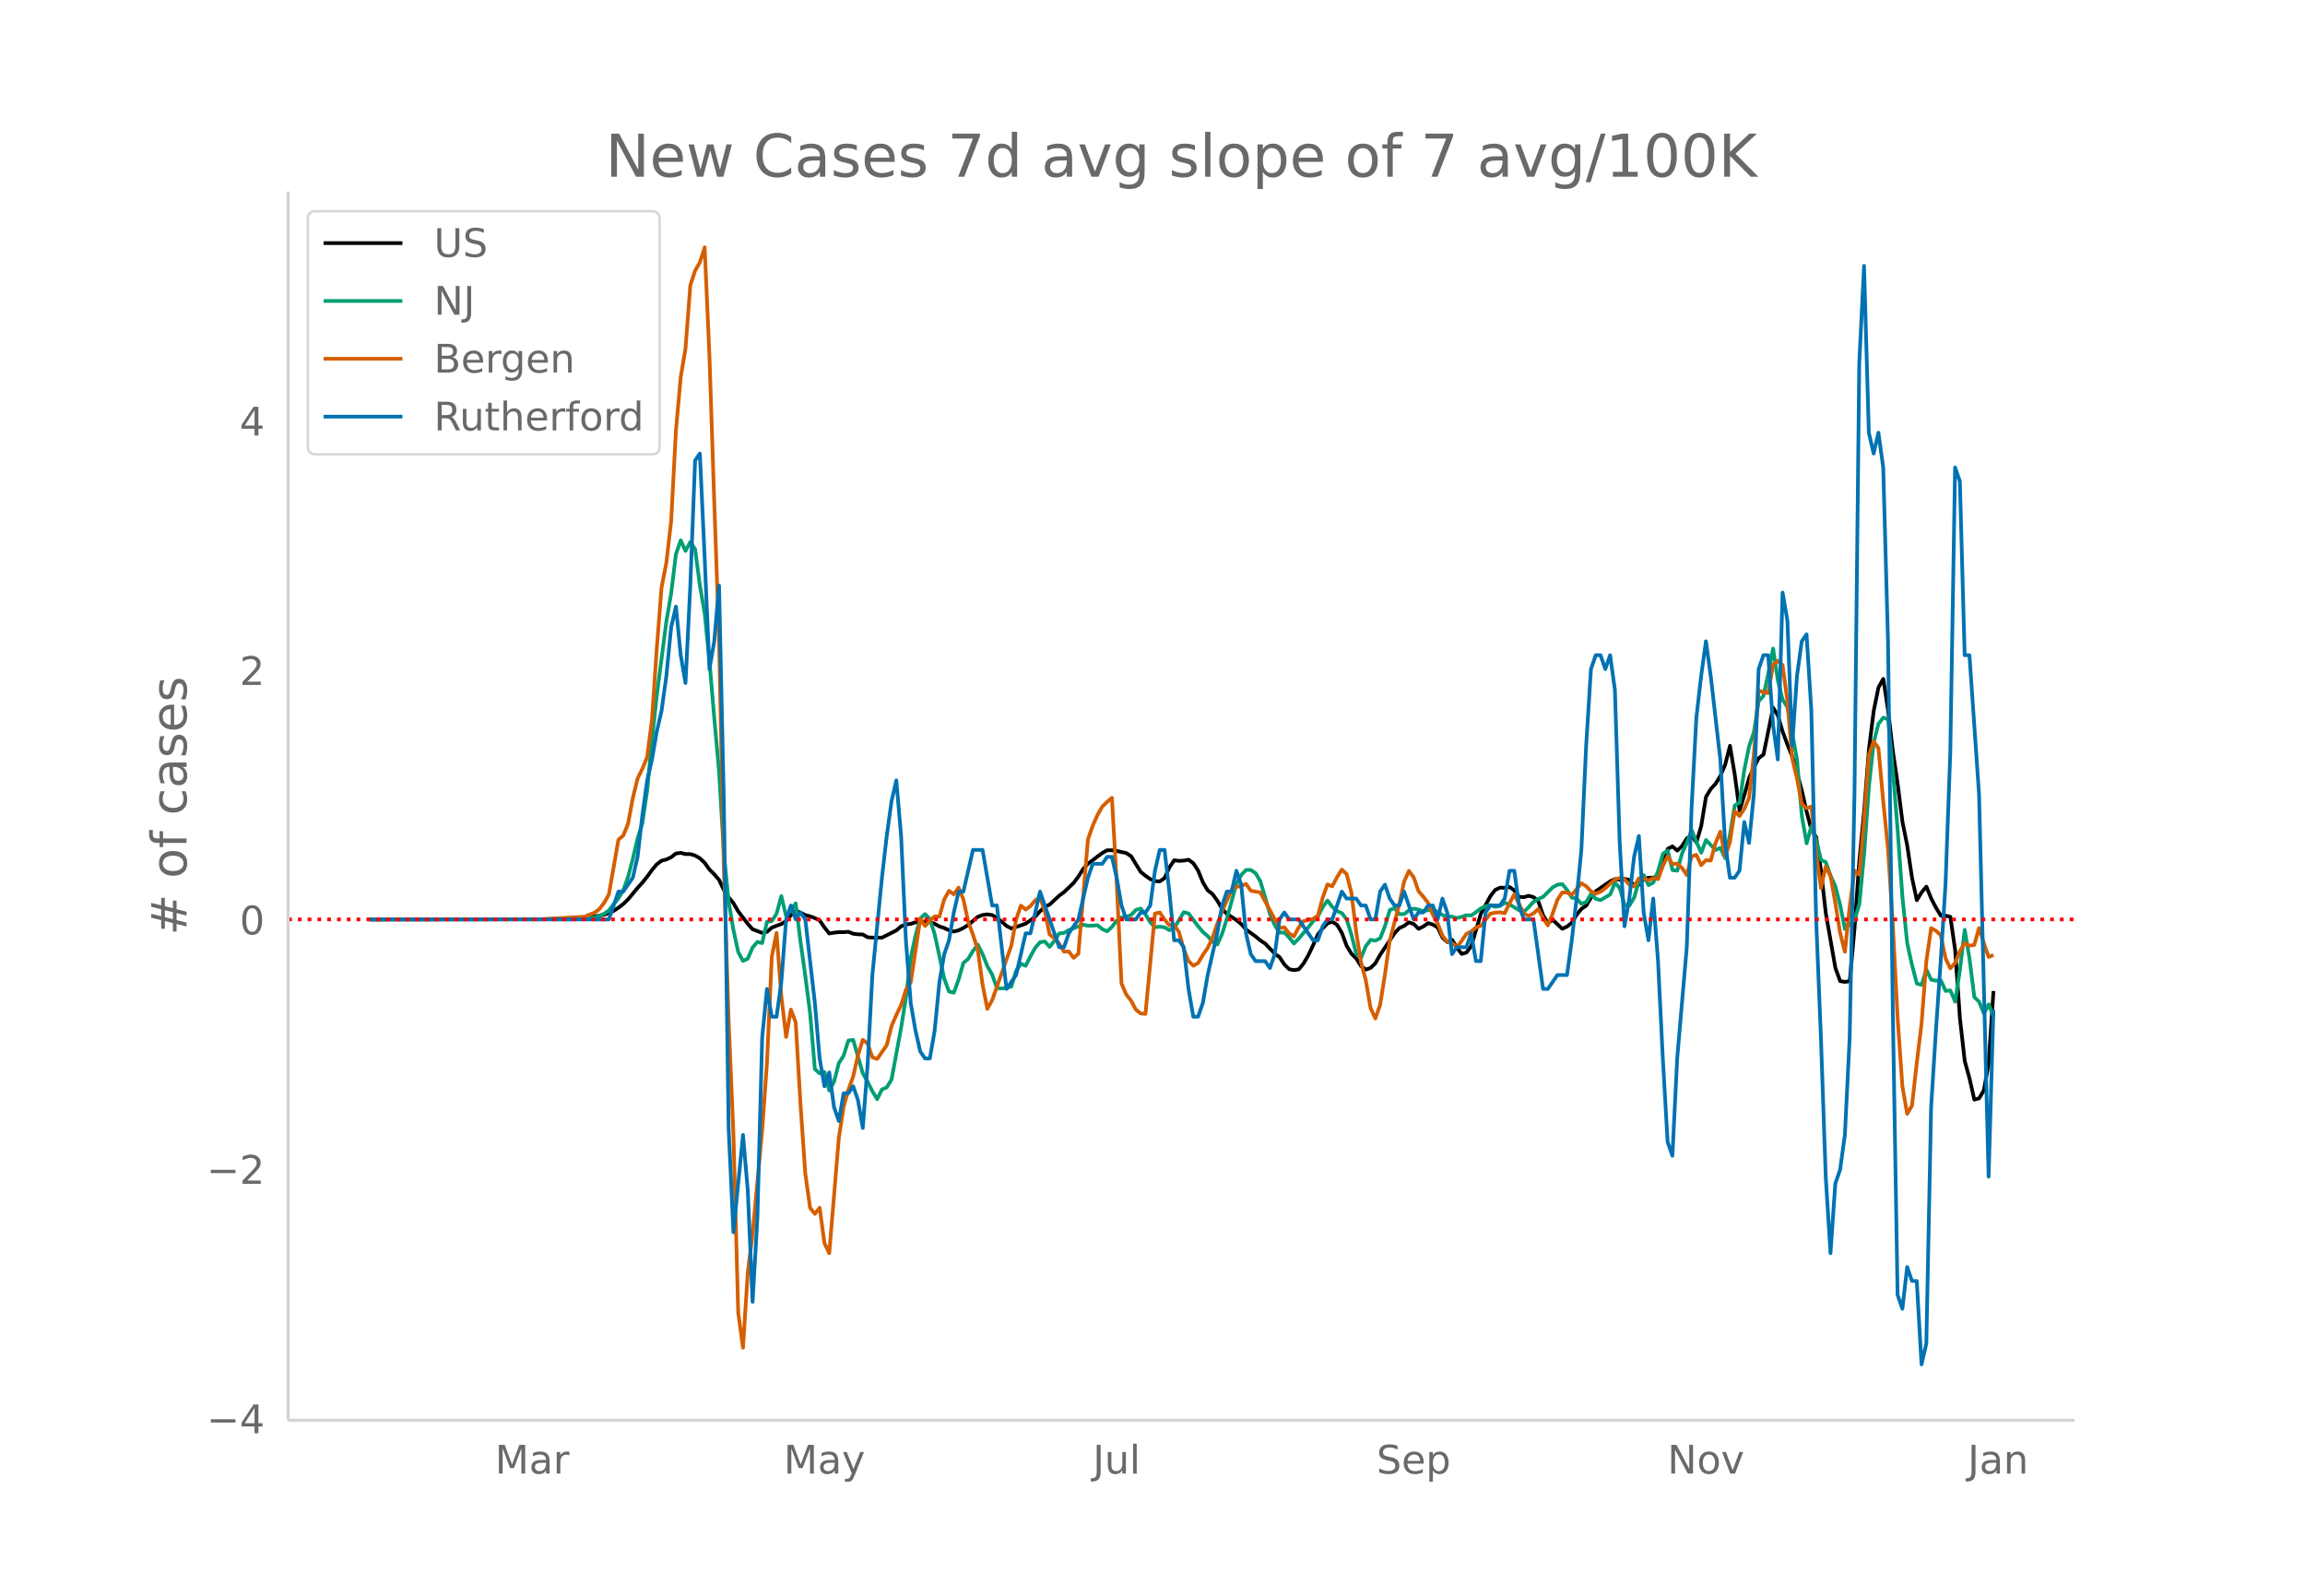 <svg height="864" viewBox="0 0 936 648" width="1248" xmlns="http://www.w3.org/2000/svg" xmlns:xlink="http://www.w3.org/1999/xlink"><defs><style>*{stroke-linecap:butt;stroke-linejoin:round}</style></defs><g id="figure_1"><path d="M0 648h936V0H0z" fill="#fff" id="patch_1"/><g id="axes_1"><path d="M117 576.72h725.4V77.76H117z" fill="none" id="patch_2"/><path clip-path="url(#p5be9b9db8f)" d="M149.973 373.345l71.976-.081 9.726-.246 3.89-.19 3.891-.384 3.89-.618 1.946-.403 1.945-.63 1.946-.94 1.945-1.237 1.945-1.513 1.946-1.868 3.89-4.708 1.945-2.105 1.946-2.44 1.945-2.684 1.945-2.326 1.946-1.477 1.945-.473 1.945-.924 1.946-1.527 1.945-.256 1.945.507 1.945-.005 1.946.581 1.945 1.127 1.945 1.82 1.946 2.753 1.945 1.925 1.945 2.257 1.945 4.11 1.946 2.989 1.945 2.357 1.945 3.337 3.89 5.086 1.946 2.176 3.89 1.482 1.946-.439 1.945-1.667 1.946-.806 1.945-.68 1.945-1.224 1.946-2.357 1.945-1.828 1.945.766 1.945.999 1.946.507 1.945.716 1.945.942 1.946 2.84 1.945 2.468 1.945-.331 1.946-.218 1.945.018 1.945-.164 1.945.799 1.946.233 1.945.068 1.945 1.119 1.946.165 3.89.008 5.836-2.926 1.945-1.668 1.946-.766 1.945-.247 1.945-.615 3.89-.267 1.946.037 1.945.82 1.946 1.082 1.945.637 1.945.918 1.946.509 1.945-.49 1.945-.971 1.945-1.187 3.891-3.307 1.945-.751 1.946-.267 1.945.308 1.945 1.109 1.945 1.556 1.946 1.721 1.945 1.013 1.945-.569 3.891-1.357 1.945-1.357 1.946-1.525 1.945-2.159 1.945-1.803 1.945-.908 3.891-3.614 1.945-1.434 3.89-3.715 1.946-2.596 1.945-3.09 1.946-2.1 3.89-2.983 1.946-1.414 1.945-1.109 1.945.01 1.946.27 3.89.865 1.945 1.262 3.891 6.369 1.945 1.565 1.946 1.37 1.945.813 1.945.118 1.945-1.362 1.946-4.307 1.945-2.908 1.945.241 1.946-.097 1.945-.37 1.945 1.45 1.946 3.011 1.945 4.766 1.945 3.198 1.945 1.541 1.946 2.666 1.945 3.337 1.945 1.998 3.89 2.579 1.946 1.587 1.945 2.216 3.891 2.835 1.945 1.63 1.946 1.255 3.89 4.117 1.946 1.404 1.945 2.966 1.945 1.904 1.945.373 1.946-.296 1.945-2.397 1.945-3.364 1.946-4.08 1.945-4.376 1.945-2.486 1.945-2.005 1.946-.636 1.945 1.256 1.945 3.289 1.946 5.24 1.945 3.187 1.945 1.965 1.946 3.081 1.945 1.394 1.945-.677 1.945-1.907 1.946-3.467 5.836-8.707 1.945-2.1 1.945-.899 1.945-1.413 1.946.67 1.945 1.963 1.945-.958 1.946-1.36 1.945.59 1.945 1.17 1.946 4.106 1.945 1.826 1.945-.921 1.945 3.189 1.946 2.531 1.945-.558 1.945-2.576 3.89-13.132 3.891-7.191 1.946-2.512 1.945-.93 1.945.057 1.946-.308 1.945 1.39 1.945 2.609 1.945.101 1.946-.535 1.945.54 1.945 1.733 1.946 5.663 1.945 3.163 1.945-1.368 3.89 3.672 1.946-.919 1.945-1.567 1.946-3.231 1.945-2.387 1.945-1.301 1.946-3.276 1.945-2.576 5.836-4.029 1.945-.913 1.945.312 1.946-.383 1.945.432 1.945 2.224 1.946-.285 1.945-2.28 1.945-.57 1.945-.007 1.946-.677 1.945-4.5 1.945-6.52 1.946-1.024 1.945 1.717 1.945-1.837 1.945-3.119 1.946-1.113 1.945 2.752 1.945-6.682 1.946-11.842 1.945-3.211 1.945-2.09 1.946-3.213 1.945-4.547 1.945-7.649 1.945 11.714 1.946 14.601 1.945-6.33 1.945-6.928 1.946-4.353 1.945-3.704 1.945-1.444 3.89-19.026 1.946 3.177 1.945 6.595 1.946 5.205 1.945 4.837 1.945 6.532 1.946 7.322 1.945 8.536 1.945 7.382 1.945 2.961 1.946 13.645 1.945 17.2 3.89 22.249 1.946 5.38 1.945.31 1.945-.29 1.946-21.53 1.945-27.322 1.945-20.13 1.946-25.065 1.945-15.686 1.945-9.545 1.946-3.473 1.945 12.697 1.945 16.69 1.945 13.24 1.946 15.437 1.945 9.63 1.945 13.077 1.946 9.097 1.945-3.205 1.945-2.314 1.945 4.828 1.946 3.755 1.945 3.18 1.945.05 1.946.443 1.945 13.545 1.945 27.719 1.946 17.313 1.945 7.037 1.945 8.623 1.945-.533 1.946-3.27 1.945-11.023 1.945-29.294h0" fill="none" stroke="#000" stroke-linecap="round" stroke-width="1.5" id="line2d_1"/><path clip-path="url(#p5be9b9db8f)" d="M149.973 373.344l79.757-.099 5.836-.203 5.836-.443 1.945-.663 1.945-.878 1.945-1.298 1.946-2.595 1.945-2.397 1.945-3.188 1.946-5.428 1.945-7.378 1.945-8.331 1.945-6.243 1.946-13.184 1.945-20.497 1.945-18.024 3.89-30.062 1.946-11.386 1.946-16.011 1.945-5.627 1.945 4.323 1.945-3.624 1.946 2.839 1.945 14.784 1.945 11.333 1.946 19.392 1.945 23.133 1.945 21.561 1.945 33.14 1.946 19.764 1.945 11.56 1.945 8.949 1.946 3.66 1.945-.96 1.945-4.51 1.946-2.263 1.945.466 1.945-8.646 1.945-.285 1.946-2.99 1.945-7.14 1.945 8.1 3.89-5.167 1.946 15.557 1.945 13.848 1.946 15.103 1.945 22.778 1.945 1.74 1.946-.582 1.945 7.54 1.945-3.537 1.946-7.558 1.945-3.072 1.945-6.12 1.945-.25 3.891 13.579 1.945 3.368 1.946 3.893 1.945 3.205 1.945-3.915 1.945-.832 1.946-3.2 3.89-20.998 1.946-12.252 1.945-16.006 1.945-9.187 1.945-6.947 1.946-1.815 1.945 2.007 1.945 6.121 3.891 18.071 1.945 5.271 1.946.46 1.945-5.318 1.945-6.749 1.945-1.652 1.946-3.252 1.945-2.549 1.945 3.828 1.946 4.91 1.945 3.44 1.945 5.463 1.945.163 1.946-.245 1.945-.494 1.945-6.406 1.946-2.897 1.945.837 1.945-3.851 1.946-3.491 1.945-2.217 1.945-.302 1.945 2.176 1.946-2.473 1.945-2.979 1.945-.233 1.946-1.1 3.89-1.512 1.945-.698 1.946.442 3.89-.204 1.946 1.542 1.945.896 1.945-1.757 1.946-2.595 1.945-1.297 1.945-.291 1.945-.64 1.946-2.1 1.945-.57 1.945 2.367 1.946 3.224 1.945 2.018 1.945-.244 1.945.303 1.946 1.128 1.945-.872 3.89-6.44 1.946.529 3.89 5.213 1.946 2.32 1.945 1.66 1.945 2.338 1.946 1.041 1.945-4.322 1.945-6.19 3.89-14.214 1.946-3.509 1.945-2.013 1.946.006 1.945 1.356 1.945 3.316 3.89 13.312 1.946 4.485 1.946 2.985 1.945-.07 1.945 2.06 1.945 2.438 1.946-2.037 3.89-4.538 1.946-2.53 1.945-1.932 1.945-3.794 1.945-2.624 1.946 2.578 1.945 1.71 1.945.82 1.946 2.566 1.945 6.272 1.945 7.727 1.946 1.507 1.945-4.696 1.945-2.53 1.945.331 1.946-1.012 1.945-4.963 1.945-6.464 1.946-.797 1.945 2.461 1.945.006 1.945-1.56 1.946-.703 1.945.419 1.945.657 1.946-.401 1.945-.192 1.945.896 1.946 1.291 1.945.483 1.945.157 1.945.53 1.946-.477 1.945-.664 1.945.088 1.946-1.344 1.945-1.507 1.945-.85 1.945-.506 1.946.722 1.945-.338 1.945-1.315 1.946.658 3.89 2.38 1.945.593 1.946-1.891 1.945-2.13 1.945-1.152 1.946-.866 3.89-3.858 1.946-1.082 1.945-.227 1.945 2.38 1.945 3.095 1.946.419 1.945 2.123 1.945-.733 1.946-3.299 1.945 2.02 1.945.482 3.89-2.298 1.946-4.77 1.945 2.193 1.946 6.929 1.945.157 1.945-3.211 1.946-6.773 1.945-2.362 1.945 4.055 1.945-1.047 1.946-4.7 1.945-6.954 1.945-1.367 1.946 7.965 1.945.233 1.945-7 1.945-4.31 1.946-5.196 1.945 4.8 1.945 4.427 1.946-5.166 3.89 4.061 1.946-.896 1.945 4.2 1.945-9.535 1.945-11.875 1.946-1.129 1.945-13.416 1.945-9.513 1.946-5.725 1.945-12.613 1.945-2.112 1.945-9.117 1.946-10.042 1.945 12.968 1.945 7.884 1.946 2.868 3.89 21.452 1.946 22.865 1.945 11.019 1.945-6.988 1.945 5.696 1.946 8.024 1.945.93 1.945 5.487 1.946 4.317 1.945 7.633 1.945 9.722 1.945-1.96 1.946-1.653 1.945-6.563 1.945-20.293 1.946-27.397 1.945-17.943 1.945-7.581 1.946-2.444 1.945.652 1.945 20.794 1.945 24.36 1.946 27.188 1.945 18.647 1.945 8.831 1.946 7.477 1.945.564 1.945-6.208 1.945 4.108 1.946.395 1.945-.203 1.945 4.334 1.946-.163 1.945 4.51 1.945-12.987 1.946-16.145 1.945 11.747 1.945 15.57 1.945 1.878 1.946 4.794 1.945-3.735 1.945 4.823h0" fill="none" stroke="#009e73" stroke-linecap="round" stroke-width="1.5" id="line2d_2"/><path clip-path="url(#p5be9b9db8f)" d="M149.973 373.344l70.03-.055 17.508-1.054 1.945-.886 1.946-.721 1.945-1.441 1.945-2.55 1.945-3.382 3.891-22.285 1.945-1.663 1.946-4.767 1.945-10.477 1.945-7.927 1.945-3.992 1.946-4.711 1.945-15.19 1.945-28.825 1.946-24.89 1.945-9.979 1.945-16.852 1.946-36.808 1.945-21.786 1.945-11.586 1.945-25.61 1.946-5.988 1.945-3.381 1.945-6.098 1.946 44.458 1.945 59.038 1.945 55.657 1.945 92.63 1.946 62.198 1.945 46.01 1.945 72.62 1.946 14.191 1.945-30.655 1.945-15.466 3.89-42.241 1.946-27.163 1.945-43.184 1.946-9.7 1.945 25.665 1.945 16.575 1.946-11.087 1.945 5.211 1.945 33.261 1.945 28.05 1.946 13.97 1.945 2.438 1.945-2.494 1.946 14.413 1.945 4.047 3.89-46.787 1.946-12.695 1.945-6.874 1.945-5.432 1.946-8.648 1.945-6.209 1.945 1.442 1.946 5.654 1.945.665 3.89-5.599 1.946-7.76 1.945-4.49 1.945-4.047 1.946-6.209 1.945-2.938 3.89-25.833 1.946 2.883 1.945-2.162 1.945-1.718 1.946.055 1.945-6.985 1.945-3.437 1.946 1.386 1.945-2.716 1.945 4.823 1.945 8.98 1.946 5.322 1.945 6.153 1.945 14.08 1.946 9.868 1.945-3.493 3.89-11.031 3.891-11.142 1.945-10.588 1.946-5.655 1.945 1.608 1.945-1.441 1.946-2.329 1.945-1.22 1.945 5.766 1.945 9.368 1.946 1.442 1.945 2.273 1.945 3.215 1.946-.056 1.945 2.55 1.945-1.607 3.89-46.51 1.946-5.543 1.945-4.38 1.946-3.381 1.945-1.885 1.945-1.663 1.946 34.647 1.945 40.8 1.945 4.49 1.945 2.439 1.946 3.658 1.945 1.553 1.945.166L469 370.96l1.946-.444 1.945 2.883 1.946 2.328 1.945-.166 1.945 2.882 1.946 6.874 1.945 4.878 1.945 1.94 1.946-1.053 1.945-3.326 1.945-2.827 1.945-4.047 1.946-5.765 1.945-5.044 3.89-8.704 1.946-1.22 1.945-.387 1.945-.832 1.946 2.772 3.89.72 7.782 14.469 1.945-.333 1.945 2.44 1.945 1.275 1.946-3.66 1.945-2.55 3.89-.942 1.946-1.33 1.945-7.206 1.945-5.433 1.946.776 1.945-3.714 1.945-3.104 1.946 1.829 1.945 7.539 1.945 15.965 1.946 12.362 1.945 7.207 1.945 11.308 1.945 4.269 1.946-5.6 1.945-12.306 1.945-13.692 3.89-14.856 1.946-9.147 1.945-4.324 1.946 2.605 1.945 5.6 1.945 2.217 1.946 2.55 1.945 4.767 1.945 3.492 1.946 5.045 1.945 2.384 1.945.554 1.945 1.718 1.946-2.494 1.945-2.883 1.945-.998 1.946-1.607 1.945-.665 3.89-4.934 1.946-.388 1.945-.166 1.945.388 1.946-4.047 1.945-3.659 3.89 7.872 1.946.887 1.945-.998 1.945-1.774 1.946 3.659 1.945 2.993 1.945-4.767 1.946-5.654 1.945-2.938h1.945l1.945.997 3.891-4.767 1.945 1.22 1.946 1.995 1.945 1.053 1.945-.831 1.945-1.441 3.891-3.548 1.945-.554 1.946.498 1.945 2.162 1.945.776 1.946-3.326h1.945l1.945.832 1.945-.942 1.946.443 1.945-5.322 1.945-3.991 1.946 3.215 1.945-.222 1.945 1.774 1.945 2.883 1.946-7.595 1.945-.61 1.945 4.214 1.946-2.051 1.945.166 1.945-7.096 1.946-4.656 1.945 9.978 1.945-5.654 1.945-12.64 1.946 1.996 1.945-2.938 1.945-4.435 1.946-17.572 1.945-26.055 1.945.721 1.945.333 1.946-11.475 1.945-1.608 1.945 1.719 1.946 14.634 1.945 23.227 1.945 8.15 1.946 10.366 1.945 1.773 1.945-.72 1.945 18.903 1.946 14.191 1.945-8.758 1.945 3.935 1.946 10.81 1.945 12.196 1.945 7.705 1.945-18.293 1.946-14.69 1.945 1.663 1.945-21.897 1.946-26.72 1.945-5.487 1.945 2.716 1.946 21.564 1.945 19.291 1.945 30.822 1.945 37.75 1.946 27.884 1.945 11.198 1.945-3.27 1.946-17.352 1.945-16.02 1.945-25.278 1.945-13.471 1.946 1.053 1.945 1.774 1.945 9.369 1.946 4.102 1.945-2.107 1.945-4.823 1.946-3.326 1.945 1.11 1.945-.334 1.945-6.873 1.946 6.097 1.945 5.655 1.945-.776h0" fill="none" stroke="#d55e00" stroke-linecap="round" stroke-width="1.5" id="line2d_3"/><path clip-path="url(#p5be9b9db8f)" d="M149.973 373.344h97.264l3.891-11.293h1.945l3.89-5.647 1.946-8.47 1.945-16.94 1.946-14.117 1.945-8.47 1.945-11.294 1.946-8.47 1.945-14.117 1.945-19.763 1.946-8.47 1.945 19.763 1.945 11.294 1.945-39.528 1.946-50.82 1.945-2.824 1.945 42.35 1.946 45.175 1.945-11.294 1.945-22.587 1.945 87.525 1.946 132.698 1.945 42.35 3.89-39.526 1.946 22.587 1.945 45.174 1.946-33.88 1.945-73.408 1.945-19.764 1.945 11.293h1.946l1.945-14.116 1.945-25.41 1.946-5.648 1.945 5.647 1.945-2.823 1.945 2.823 3.891 33.88 1.945 22.588 1.946 11.293 1.945-5.647 1.945 14.117 1.946 5.647 1.945-11.294h1.945l1.945-2.823 1.946 5.647 1.945 11.293 1.945-25.41 1.946-36.704 3.89-39.527 1.945-16.94 1.946-14.117 1.945-8.47 1.945 22.587 1.946 42.35 1.945 25.41 1.945 11.294 1.945 8.47 1.946 2.824h1.945l1.945-11.294 1.946-19.763 1.945-11.294 1.945-5.647 1.946-11.293 1.945-8.47h1.945l3.89-16.94h3.891l3.89 22.586h1.946l3.89 33.88 3.891-5.646 3.891-16.94h1.945l3.89-16.94 7.782 22.587h1.945l1.946-5.647 3.89-5.647 3.89-16.94 1.946-5.647h3.89l1.946-2.823h1.945l1.946 8.47 1.945 11.293 1.945 5.647h3.89l1.946-2.823h1.945l1.946-2.824L469 353.581l1.945-8.47h1.945l1.946 16.94 1.945 19.763h1.945l1.946 2.824 1.945 16.94 1.945 11.293h1.946l1.945-5.646 1.945-11.294 3.89-16.94 1.946-11.294 1.945-5.646h1.946l1.945-8.47 1.945 5.646 1.945 19.764 1.946 8.47 1.945 2.823h3.89l1.946 2.824 1.945-5.647 1.946-14.117 1.945-2.823 1.945 2.823h3.89l5.837 8.47h1.945l1.945-5.646 1.945-2.824h1.946l3.89-11.293 1.946 2.823h3.89l1.946 2.823h1.945l1.945 5.647h1.945l1.946-11.293 1.945-2.824 1.945 5.647 1.946 2.823h1.945l1.945-5.646 3.89 11.293 1.946-2.823h1.945l1.946-2.824h1.945l1.945 5.647 1.946-8.47 1.945 5.647 1.945 16.94 1.945-2.823h3.891l1.945-5.647 1.946 11.293h1.945l1.945-19.763 1.945-2.824h3.891l1.945-2.823 1.946-11.293h1.945l1.945 14.116 1.945 5.647h3.891l3.89 28.234h1.946l3.89-5.647h3.891l1.945-14.117 1.946-16.94 1.945-19.764 1.945-42.35 1.946-31.057 1.945-5.647h1.945l1.945 5.647 1.946-5.647 1.945 14.117 1.945 62.114 1.946 33.88 1.945-11.293 1.945-16.94 1.946-8.47 1.945 31.057 1.945 11.293 1.945-16.94 1.946 25.41 1.945 39.528 1.945 33.88 1.946 5.647 1.945-39.527 3.89-45.174 1.946-56.468 1.945-36.704 1.945-16.94 1.946-14.117 1.945 14.117 3.89 33.88 1.946 33.881 1.945 14.117h1.945l1.946-2.823 1.945-19.764 1.945 8.47 1.946-19.764 1.945-50.82 1.945-5.647h1.945l1.946 28.234 1.945 14.117 1.945-67.761 1.946 11.293 1.945 50.82 1.945-28.233 1.946-14.117 1.945-2.823 1.945 31.057 1.945 84.701 1.946 47.998 1.945 56.467 1.945 31.057 1.946-28.234 1.945-5.646 1.945-14.117 1.945-39.527 1.946-98.819 1.945-175.049 1.945-39.527 1.946 67.761 1.945 8.47 1.945-8.47 1.946 14.117 1.945 70.584 1.945 149.639 1.945 115.758 1.946 5.647 1.945-16.94 1.945 5.647h1.946l1.945 33.88 1.945-8.47 1.945-95.995 1.946-31.057 1.945-28.234 1.945-31.057 1.946-53.644 1.945-115.758 1.945 5.647 1.946 70.584h1.945l3.89 56.467 3.891 155.286 1.945-67.761h0" fill="none" stroke="#0072b2" stroke-linecap="round" stroke-width="1.5" id="line2d_4"/><path clip-path="url(#p5be9b9db8f)" d="M117 373.344h725.4" fill="none" stroke="red" stroke-dasharray="1.5,2.475" stroke-width="1.5" id="line2d_5"/><path d="M117 576.72V77.76" fill="none" stroke="#d3d3d3" stroke-linecap="square" stroke-width="1.25" id="patch_3"/><path d="M117 576.72h725.4" fill="none" stroke="#d3d3d3" stroke-linecap="square" stroke-width="1.25" id="patch_4"/><g id="matplotlib.axis_1"><g id="xtick_1"><g transform="matrix(.16 0 0 -.16 201.019 598.378)" fill="#696969" id="text_1"><defs><path d="M9.813 72.906h14.703l18.593-49.61 18.703 49.61h14.704V0H66.89v64.016l-18.797-50h-9.907l-18.796 50V0H9.813z" id="DejaVuSans-77"/><path d="M34.281 27.484q-10.89 0-15.093-2.484-4.204-2.484-4.204-8.5 0-4.781 3.157-7.594 3.156-2.797 8.562-2.797 7.485 0 12 5.297 4.516 5.297 4.516 14.078v2zm17.922 3.72V0H43.22v8.297Q40.14 3.328 35.547.953q-4.594-2.375-11.234-2.375-8.391 0-13.36 4.719Q6 8.016 6 15.922q0 9.219 6.172 13.906 6.187 4.688 18.437 4.688h12.61v.89q0 6.203-4.078 9.594-4.078 3.39-11.453 3.39-4.688 0-9.141-1.124-4.438-1.125-8.531-3.375v8.312q4.921 1.906 9.562 2.844 4.64.953 9.031.953 11.875 0 17.735-6.156 5.86-6.14 5.86-18.64z" id="DejaVuSans-97"/><path d="M41.11 46.297q-1.516.875-3.297 1.281Q36.03 48 33.89 48q-7.625 0-11.703-4.953-4.079-4.953-4.079-14.234V0H9.08v54.688h9.03v-8.5q2.844 4.984 7.375 7.39Q30.031 56 36.531 56q.922 0 2.047-.125 1.125-.11 2.484-.36z" id="DejaVuSans-114"/></defs><use xlink:href="#DejaVuSans-77"/><use x="86.279" xlink:href="#DejaVuSans-97"/><use x="147.559" xlink:href="#DejaVuSans-114"/></g></g><g id="xtick_2"><g transform="matrix(.16 0 0 -.16 318.236 598.378)" fill="#696969" id="text_2"><defs><path d="M32.172-5.078q-3.797-9.766-7.422-12.735-3.61-2.984-9.656-2.984H7.906v7.516h5.282q3.703 0 5.75 1.765Q21-9.766 23.483-3.219l1.61 4.094-22.11 53.813H12.5l17.094-42.766 17.093 42.766h9.516z" id="DejaVuSans-121"/></defs><use xlink:href="#DejaVuSans-77"/><use x="86.279" xlink:href="#DejaVuSans-97"/><use x="147.559" xlink:href="#DejaVuSans-121"/></g></g><g id="xtick_3"><g transform="matrix(.16 0 0 -.16 443.786 598.378)" fill="#696969" id="text_3"><defs><path d="M9.813 72.906h9.859V5.078q0-13.187-5-19.14-5-5.954-16.094-5.954h-3.75v8.297h3.078q6.531 0 9.219 3.672Q9.813-4.39 9.813 5.078z" id="DejaVuSans-74"/><path d="M8.5 21.578v33.11h8.984V21.922q0-7.766 3.016-11.656 3.031-3.875 9.094-3.875 7.265 0 11.484 4.64 4.234 4.64 4.234 12.656v31h8.985V0h-8.984v8.406Q42.047 3.422 37.718 1q-4.313-2.422-10.032-2.422-9.421 0-14.312 5.86Q8.5 10.296 8.5 21.578zM31.11 56z" id="DejaVuSans-117"/><path d="M9.422 75.984h8.984V0H9.422z" id="DejaVuSans-108"/></defs><use xlink:href="#DejaVuSans-74"/><use x="29.492" xlink:href="#DejaVuSans-117"/><use x="92.871" xlink:href="#DejaVuSans-108"/></g></g><g id="xtick_4"><g transform="matrix(.16 0 0 -.16 558.967 598.378)" fill="#696969" id="text_4"><defs><path d="M53.516 70.516V60.89q-5.61 2.687-10.594 4-4.984 1.328-9.625 1.328-8.047 0-12.422-3.125t-4.375-8.89q0-4.845 2.906-7.313 2.907-2.453 11.016-3.97l5.953-1.218q11.031-2.11 16.281-7.406 5.25-5.297 5.25-14.172 0-10.61-7.11-16.078-7.093-5.469-20.812-5.469-5.172 0-11.015 1.172Q13.14.922 6.89 3.219v10.156q6-3.36 11.765-5.078 5.766-1.703 11.328-1.703 8.438 0 13.032 3.312 4.593 3.328 4.593 9.485 0 5.359-3.297 8.39-3.296 3.032-10.812 4.547L27.484 33.5q-11.03 2.188-15.968 6.875-4.922 4.688-4.922 13.047 0 9.672 6.812 15.234 6.813 5.563 18.766 5.563 5.14 0 10.453-.938 5.328-.922 10.89-2.765z" id="DejaVuSans-83"/><path d="M56.203 29.594v-4.39H14.891q.593-9.282 5.593-14.142 5-4.859 13.938-4.859 5.172 0 10.031 1.266 4.86 1.265 9.656 3.812v-8.5Q49.266.734 44.187-.344 39.11-1.422 33.892-1.422q-13.094 0-20.735 7.61-7.64 7.625-7.64 20.625 0 13.421 7.25 21.296Q20.016 56 32.328 56q11.031 0 17.453-7.11 6.422-7.093 6.422-19.296zm-8.984 2.64q-.094 7.36-4.125 11.75-4.032 4.407-10.672 4.407-7.516 0-12.031-4.25-4.516-4.25-5.203-11.97z" id="DejaVuSans-101"/><path d="M18.11 8.203v-29H9.077v75.484h9.031v-8.296q2.844 4.875 7.157 7.234Q29.594 56 35.594 56q9.968 0 16.187-7.906 6.235-7.907 6.235-20.797T51.78 6.484q-6.218-7.906-16.187-7.906-6 0-10.328 2.375-4.313 2.375-7.157 7.25zm30.578 19.094q0 9.906-4.079 15.547-4.078 5.64-11.203 5.64-7.14 0-11.218-5.64-4.079-5.64-4.079-15.547 0-9.906 4.078-15.547 4.079-5.64 11.22-5.64 7.124 0 11.202 5.64t4.078 15.547z" id="DejaVuSans-112"/></defs><use xlink:href="#DejaVuSans-83"/><use x="63.477" xlink:href="#DejaVuSans-101"/><use x="125" xlink:href="#DejaVuSans-112"/></g></g><g id="xtick_5"><g transform="matrix(.16 0 0 -.16 677.095 598.378)" fill="#696969" id="text_5"><defs><path d="M9.813 72.906h13.28l32.329-60.984v60.984h9.562V0h-13.28L19.39 60.984V0H9.813z" id="DejaVuSans-78"/><path d="M30.61 48.39q-7.22 0-11.422-5.64-4.204-5.64-4.204-15.453 0-9.813 4.172-15.453 4.188-5.64 11.453-5.64 7.188 0 11.375 5.655 4.203 5.672 4.203 15.438 0 9.719-4.203 15.406-4.187 5.688-11.375 5.688zm0 7.61q11.718 0 18.406-7.625 6.703-7.61 6.703-21.078 0-13.422-6.703-21.078-6.688-7.64-18.407-7.64-11.765 0-18.437 7.64-6.656 7.656-6.656 21.078 0 13.469 6.656 21.078Q18.844 56 30.609 56z" id="DejaVuSans-111"/><path d="M2.984 54.688H12.5L29.594 8.797l17.093 45.89h9.516L35.687 0H23.485z" id="DejaVuSans-118"/></defs><use xlink:href="#DejaVuSans-78"/><use x="74.805" xlink:href="#DejaVuSans-111"/><use x="135.986" xlink:href="#DejaVuSans-118"/></g></g><g id="xtick_6"><g transform="matrix(.16 0 0 -.16 799.04 598.378)" fill="#696969" id="text_6"><defs><path d="M54.89 33.016V0h-8.984v32.719q0 7.765-3.031 11.61-3.031 3.858-9.078 3.858-7.281 0-11.484-4.64-4.204-4.625-4.204-12.64V0H9.08v54.688h9.03v-8.5q3.235 4.937 7.594 7.374Q30.078 56 35.797 56q9.422 0 14.25-5.828 4.844-5.828 4.844-17.156z" id="DejaVuSans-110"/></defs><use xlink:href="#DejaVuSans-74"/><use x="29.492" xlink:href="#DejaVuSans-97"/><use x="90.771" xlink:href="#DejaVuSans-110"/></g></g></g><g id="matplotlib.axis_2"><g id="ytick_1"><g transform="matrix(.16 0 0 -.16 83.912 581.994)" fill="#696969" id="text_7"><defs><path d="M10.594 35.5h62.593v-8.297H10.594z" id="DejaVuSans-8722"/><path d="M37.797 64.313L12.89 25.39h24.906zm-2.594 8.593H47.61V25.391h10.407v-8.203H47.609V0h-9.812v17.188H4.89v9.515z" id="DejaVuSans-52"/></defs><use xlink:href="#DejaVuSans-8722"/><use x="83.789" xlink:href="#DejaVuSans-52"/></g></g><g id="ytick_2"><g transform="matrix(.16 0 0 -.16 83.912 480.708)" fill="#696969" id="text_8"><defs><path d="M19.188 8.297h34.421V0H7.33v8.297q5.609 5.812 15.296 15.594 9.703 9.797 12.188 12.64 4.734 5.313 6.609 9 1.89 3.688 1.89 7.25 0 5.813-4.078 9.469-4.078 3.672-10.625 3.672-4.64 0-9.797-1.61-5.14-1.609-11-4.89v9.969Q13.767 71.78 18.938 73q5.188 1.219 9.485 1.219 11.328 0 18.062-5.672 6.735-5.656 6.735-15.125 0-4.5-1.688-8.531-1.672-4.016-6.125-9.485-1.218-1.422-7.765-8.187-6.532-6.766-18.453-18.922z" id="DejaVuSans-50"/></defs><use xlink:href="#DejaVuSans-8722"/><use x="83.789" xlink:href="#DejaVuSans-50"/></g></g><g id="ytick_3"><g transform="matrix(.16 0 0 -.16 97.32 379.423)" fill="#696969" id="text_9"><defs><path d="M31.781 66.406q-7.61 0-11.453-7.5Q16.5 51.422 16.5 36.375q0-14.984 3.828-22.484 3.844-7.5 11.453-7.5 7.672 0 11.5 7.5 3.844 7.5 3.844 22.484 0 15.047-3.844 22.531-3.828 7.5-11.5 7.5zm0 7.813q12.266 0 18.735-9.703 6.468-9.688 6.468-28.141 0-18.406-6.468-28.11-6.47-9.687-18.735-9.687-12.25 0-18.718 9.688-6.47 9.703-6.47 28.109 0 18.453 6.47 28.14Q19.53 74.22 31.78 74.22z" id="DejaVuSans-48"/></defs><use xlink:href="#DejaVuSans-48"/></g></g><g id="ytick_4"><use xlink:href="#DejaVuSans-50" transform="matrix(.16 0 0 -.16 97.32 278.138)" fill="#696969" id="text_10"/></g><g id="ytick_5"><use xlink:href="#DejaVuSans-52" transform="matrix(.16 0 0 -.16 97.32 176.852)" fill="#696969" id="text_11"/></g><g transform="matrix(0 -.2 -.2 0 75.753 379.813)" fill="#696969" id="text_12"><defs><path d="M51.125 44H36.922l-4.11-16.313h14.313zm-7.328 27.781l-5.078-20.265h14.265L58.11 71.78h7.813L60.89 51.516h15.234V44h-17.14l-4-16.313h15.53V20.22H53.079L48 0h-7.813l5.032 20.219H30.906L25.875 0h-7.86l5.079 20.219H7.719v7.468h17.187L29 44H13.281v7.516h17.625l4.985 20.265z" id="DejaVuSans-35"/><path d="M37.11 75.984V68.5h-8.594q-4.828 0-6.72-1.953-1.874-1.953-1.874-7.031v-4.828h14.797v-6.985H19.922V0H10.89v47.703H2.297v6.984h8.594V58.5q0 9.125 4.25 13.297 4.25 4.187 13.468 4.187z" id="DejaVuSans-102"/><path d="M48.781 52.594v-8.407q-3.812 2.11-7.64 3.157-3.828 1.047-7.735 1.047-8.75 0-13.593-5.547-4.829-5.532-4.829-15.547 0-10.016 4.829-15.563 4.843-5.53 13.593-5.53 3.907 0 7.735 1.046 3.828 1.047 7.64 3.156V2.094Q45.016.344 40.984-.531q-4.015-.89-8.562-.89-12.36 0-19.64 7.765-7.266 7.765-7.266 20.953 0 13.375 7.343 21.031Q20.22 56 33.016 56q4.14 0 8.093-.86 3.953-.843 7.672-2.546z" id="DejaVuSans-99"/><path d="M44.281 53.078v-8.5q-3.797 1.953-7.906 2.922-4.094.984-8.5.984-6.688 0-10.031-2.047-3.344-2.046-3.344-6.156 0-3.125 2.39-4.906 2.391-1.781 9.626-3.39l3.078-.688q9.562-2.047 13.593-5.781 4.032-3.735 4.032-10.422 0-7.625-6.032-12.078-6.03-4.438-16.578-4.438-4.39 0-9.156.86Q10.688.296 5.422 2v9.281q4.984-2.594 9.812-3.89 4.829-1.282 9.579-1.282 6.343 0 9.75 2.172 3.421 2.172 3.421 6.125 0 3.656-2.468 5.61-2.453 1.953-10.813 3.765l-3.125.735q-8.344 1.75-12.062 5.39-3.704 3.64-3.704 9.985 0 7.718 5.47 11.906Q16.75 56 26.811 56q4.97 0 9.36-.734 4.406-.72 8.11-2.188z" id="DejaVuSans-115"/></defs><use xlink:href="#DejaVuSans-35"/><use x="83.789" xlink:href="#DejaVuSans-32"/><use x="115.576" xlink:href="#DejaVuSans-111"/><use x="176.758" xlink:href="#DejaVuSans-102"/><use x="211.963" xlink:href="#DejaVuSans-32"/><use x="243.75" xlink:href="#DejaVuSans-99"/><use x="298.73" xlink:href="#DejaVuSans-97"/><use x="360.01" xlink:href="#DejaVuSans-115"/><use x="412.109" xlink:href="#DejaVuSans-101"/><use x="473.633" xlink:href="#DejaVuSans-115"/></g></g><g transform="matrix(.24 0 0 -.24 245.86 71.76)" fill="#696969" id="text_13"><defs><path d="M4.203 54.688h8.985l11.234-42.672 11.172 42.672h10.593l11.235-42.672 11.187 42.672h8.985L63.28 0H52.688L40.922 44.828 29.109 0H18.5z" id="DejaVuSans-119"/><path d="M64.406 67.281v-10.39q-4.984 4.64-10.625 6.922-5.64 2.296-11.984 2.296-12.5 0-19.14-7.64-6.641-7.64-6.641-22.094 0-14.406 6.64-22.047 6.64-7.64 19.14-7.64 6.345 0 11.985 2.296 5.64 2.297 10.625 6.938V5.609Q59.234 2.094 53.437.33q-5.78-1.75-12.218-1.75-16.563 0-26.094 10.124-9.516 10.14-9.516 27.672 0 17.578 9.516 27.703 9.531 10.14 26.094 10.14 6.531 0 12.312-1.734 5.797-1.734 10.875-5.203z" id="DejaVuSans-67"/><path d="M8.203 72.906h46.875v-4.203L28.61 0H18.312L43.22 64.594H8.203z" id="DejaVuSans-55"/><path d="M45.406 46.39v29.594h8.985V0h-8.985v8.203Q42.578 3.328 38.25.953q-4.313-2.375-10.375-2.375-9.906 0-16.14 7.906-6.22 7.922-6.22 20.813 0 12.89 6.22 20.797Q17.968 56 27.874 56q6.063 0 10.375-2.375 4.328-2.36 7.156-7.234zm-30.61-19.093q0-9.906 4.079-15.547 4.078-5.64 11.203-5.64 7.125 0 11.219 5.64 4.11 5.64 4.11 15.547 0 9.906-4.11 15.547-4.094 5.64-11.219 5.64-7.125 0-11.203-5.64-4.078-5.64-4.078-15.547z" id="DejaVuSans-100"/><path d="M45.406 27.984q0 9.766-4.031 15.125-4.016 5.375-11.297 5.375-7.219 0-11.25-5.375-4.031-5.359-4.031-15.125 0-9.718 4.031-15.093t11.25-5.375q7.281 0 11.297 5.375 4.031 5.375 4.031 15.093zm8.985-21.203q0-13.953-6.203-20.765Q42-20.797 29.203-20.797q-4.734 0-8.937.703-4.203.703-8.157 2.172v8.735q3.954-2.141 7.813-3.157 3.86-1.031 7.86-1.031 8.843 0 13.234 4.61 4.39 4.609 4.39 13.937v4.453q-2.781-4.844-7.125-7.234Q33.938 0 27.875 0 17.828 0 11.672 7.656q-6.156 7.672-6.156 20.328 0 12.688 6.156 20.344Q17.828 56 27.875 56q6.063 0 10.406-2.39 4.344-2.391 7.125-7.22v8.297h8.985z" id="DejaVuSans-103"/><path d="M25.39 72.906h8.297L8.297-9.28H0z" id="DejaVuSans-47"/><path d="M12.406 8.297h16.11v55.625l-17.532-3.516v8.985l17.438 3.515h9.86V8.296H54.39V0H12.406z" id="DejaVuSans-49"/><path d="M9.813 72.906h9.859V42.094L52.39 72.906h12.703L28.906 38.922 67.672 0H54.688L19.672 35.11V0h-9.86z" id="DejaVuSans-75"/></defs><use xlink:href="#DejaVuSans-78"/><use x="74.805" xlink:href="#DejaVuSans-101"/><use x="136.328" xlink:href="#DejaVuSans-119"/><use x="218.115" xlink:href="#DejaVuSans-32"/><use x="249.902" xlink:href="#DejaVuSans-67"/><use x="319.727" xlink:href="#DejaVuSans-97"/><use x="381.006" xlink:href="#DejaVuSans-115"/><use x="433.105" xlink:href="#DejaVuSans-101"/><use x="494.629" xlink:href="#DejaVuSans-115"/><use x="546.729" xlink:href="#DejaVuSans-32"/><use x="578.516" xlink:href="#DejaVuSans-55"/><use x="642.139" xlink:href="#DejaVuSans-100"/><use x="705.615" xlink:href="#DejaVuSans-32"/><use x="737.402" xlink:href="#DejaVuSans-97"/><use x="798.682" xlink:href="#DejaVuSans-118"/><use x="857.861" xlink:href="#DejaVuSans-103"/><use x="921.338" xlink:href="#DejaVuSans-32"/><use x="953.125" xlink:href="#DejaVuSans-115"/><use x="1005.225" xlink:href="#DejaVuSans-108"/><use x="1033.008" xlink:href="#DejaVuSans-111"/><use x="1094.189" xlink:href="#DejaVuSans-112"/><use x="1157.666" xlink:href="#DejaVuSans-101"/><use x="1219.189" xlink:href="#DejaVuSans-32"/><use x="1250.977" xlink:href="#DejaVuSans-111"/><use x="1312.158" xlink:href="#DejaVuSans-102"/><use x="1347.363" xlink:href="#DejaVuSans-32"/><use x="1379.15" xlink:href="#DejaVuSans-55"/><use x="1442.773" xlink:href="#DejaVuSans-32"/><use x="1474.561" xlink:href="#DejaVuSans-97"/><use x="1535.84" xlink:href="#DejaVuSans-118"/><use x="1595.02" xlink:href="#DejaVuSans-103"/><use x="1658.496" xlink:href="#DejaVuSans-47"/><use x="1692.188" xlink:href="#DejaVuSans-49"/><use x="1755.811" xlink:href="#DejaVuSans-48"/><use x="1819.434" xlink:href="#DejaVuSans-48"/><use x="1883.057" xlink:href="#DejaVuSans-75"/></g><g id="legend_1"><path d="M128.2 184.5h136.45q3.2 0 3.2-3.2V88.96q0-3.2-3.2-3.2H128.2q-3.2 0-3.2 3.2v92.34q0 3.2 3.2 3.2z" fill="none" opacity=".8" stroke="#ccc" id="patch_5"/><path d="M131.4 98.718h32" fill="none" stroke="#000" stroke-linecap="round" stroke-width="1.5" id="line2d_6"/><g transform="matrix(.16 0 0 -.16 176.2 104.317)" fill="#696969" id="text_14"><defs><path d="M8.688 72.906h9.921V28.61q0-11.718 4.235-16.875 4.25-5.14 13.781-5.14 9.469 0 13.719 5.14 4.25 5.157 4.25 16.875v44.297H64.5V27.391q0-14.25-7.063-21.532-7.046-7.28-20.812-7.28-13.828 0-20.89 7.28-7.047 7.282-7.047 21.532z" id="DejaVuSans-85"/></defs><use xlink:href="#DejaVuSans-85"/><use x="73.193" xlink:href="#DejaVuSans-83"/></g><path d="M131.4 122.203h32" fill="none" stroke="#009e73" stroke-linecap="round" stroke-width="1.5" id="line2d_8"/><g transform="matrix(.16 0 0 -.16 176.2 127.802)" fill="#696969" id="text_15"><use xlink:href="#DejaVuSans-78"/><use x="74.805" xlink:href="#DejaVuSans-74"/></g><path d="M131.4 145.688h32" fill="none" stroke="#d55e00" stroke-linecap="round" stroke-width="1.5" id="line2d_10"/><g transform="matrix(.16 0 0 -.16 176.2 151.287)" fill="#696969" id="text_16"><defs><path d="M19.672 34.813V8.108H35.5q7.953 0 11.781 3.297 3.844 3.297 3.844 10.078 0 6.844-3.844 10.078-3.828 3.25-11.781 3.25zm0 29.984V42.828h14.61q7.218 0 10.75 2.703 3.546 2.719 3.546 8.282 0 5.515-3.547 8.25-3.531 2.734-10.75 2.734zm-9.86 8.11h25.204q11.28 0 17.375-4.688Q58.5 63.53 58.5 54.89q0-6.703-3.125-10.657-3.125-3.953-9.188-4.922 7.282-1.562 11.313-6.53 4.031-4.954 4.031-12.376 0-9.765-6.64-15.093Q48.25 0 35.984 0H9.812z" id="DejaVuSans-66"/></defs><use xlink:href="#DejaVuSans-66"/><use x="68.604" xlink:href="#DejaVuSans-101"/><use x="130.127" xlink:href="#DejaVuSans-114"/><use x="169.49" xlink:href="#DejaVuSans-103"/><use x="232.967" xlink:href="#DejaVuSans-101"/><use x="294.49" xlink:href="#DejaVuSans-110"/></g><path d="M131.4 169.173h32" fill="none" stroke="#0072b2" stroke-linecap="round" stroke-width="1.5" id="line2d_12"/><g transform="matrix(.16 0 0 -.16 176.2 174.773)" fill="#696969" id="text_17"><defs><path d="M44.39 34.188q3.172-1.079 6.172-4.594 3-3.516 6.032-9.672L66.609 0H56l-9.313 18.703q-3.624 7.328-7.015 9.719-3.39 2.39-9.25 2.39h-10.75V0h-9.86v72.906h22.266q12.5 0 18.656-5.234 6.157-5.219 6.157-15.766 0-6.89-3.203-11.437-3.204-4.532-9.297-6.282zM19.673 64.797V38.922h12.406q7.125 0 10.766 3.297 3.64 3.297 3.64 9.687 0 6.39-3.64 9.64-3.64 3.25-10.766 3.25z" id="DejaVuSans-82"/><path d="M18.313 70.219V54.688h18.5v-6.985h-18.5V18.016q0-6.688 1.828-8.594 1.828-1.906 7.453-1.906h9.218V0h-9.218q-10.407 0-14.36 3.875-3.953 3.89-3.953 14.14v29.688H2.687v6.984h6.594V70.22z" id="DejaVuSans-116"/><path d="M54.89 33.016V0h-8.984v32.719q0 7.765-3.031 11.61-3.031 3.858-9.078 3.858-7.281 0-11.484-4.64-4.204-4.625-4.204-12.64V0H9.08v75.984h9.03V46.188q3.235 4.937 7.594 7.374Q30.078 56 35.797 56q9.422 0 14.25-5.828 4.844-5.828 4.844-17.156z" id="DejaVuSans-104"/></defs><use xlink:href="#DejaVuSans-82"/><use x="64.982" xlink:href="#DejaVuSans-117"/><use x="128.361" xlink:href="#DejaVuSans-116"/><use x="167.57" xlink:href="#DejaVuSans-104"/><use x="230.949" xlink:href="#DejaVuSans-101"/><use x="292.473" xlink:href="#DejaVuSans-114"/><use x="333.586" xlink:href="#DejaVuSans-102"/><use x="368.791" xlink:href="#DejaVuSans-111"/><use x="429.973" xlink:href="#DejaVuSans-114"/><use x="469.336" xlink:href="#DejaVuSans-100"/></g></g></g></g><defs><clipPath id="p5be9b9db8f"><path d="M117 77.76h725.4v498.96H117z"/></clipPath></defs></svg>